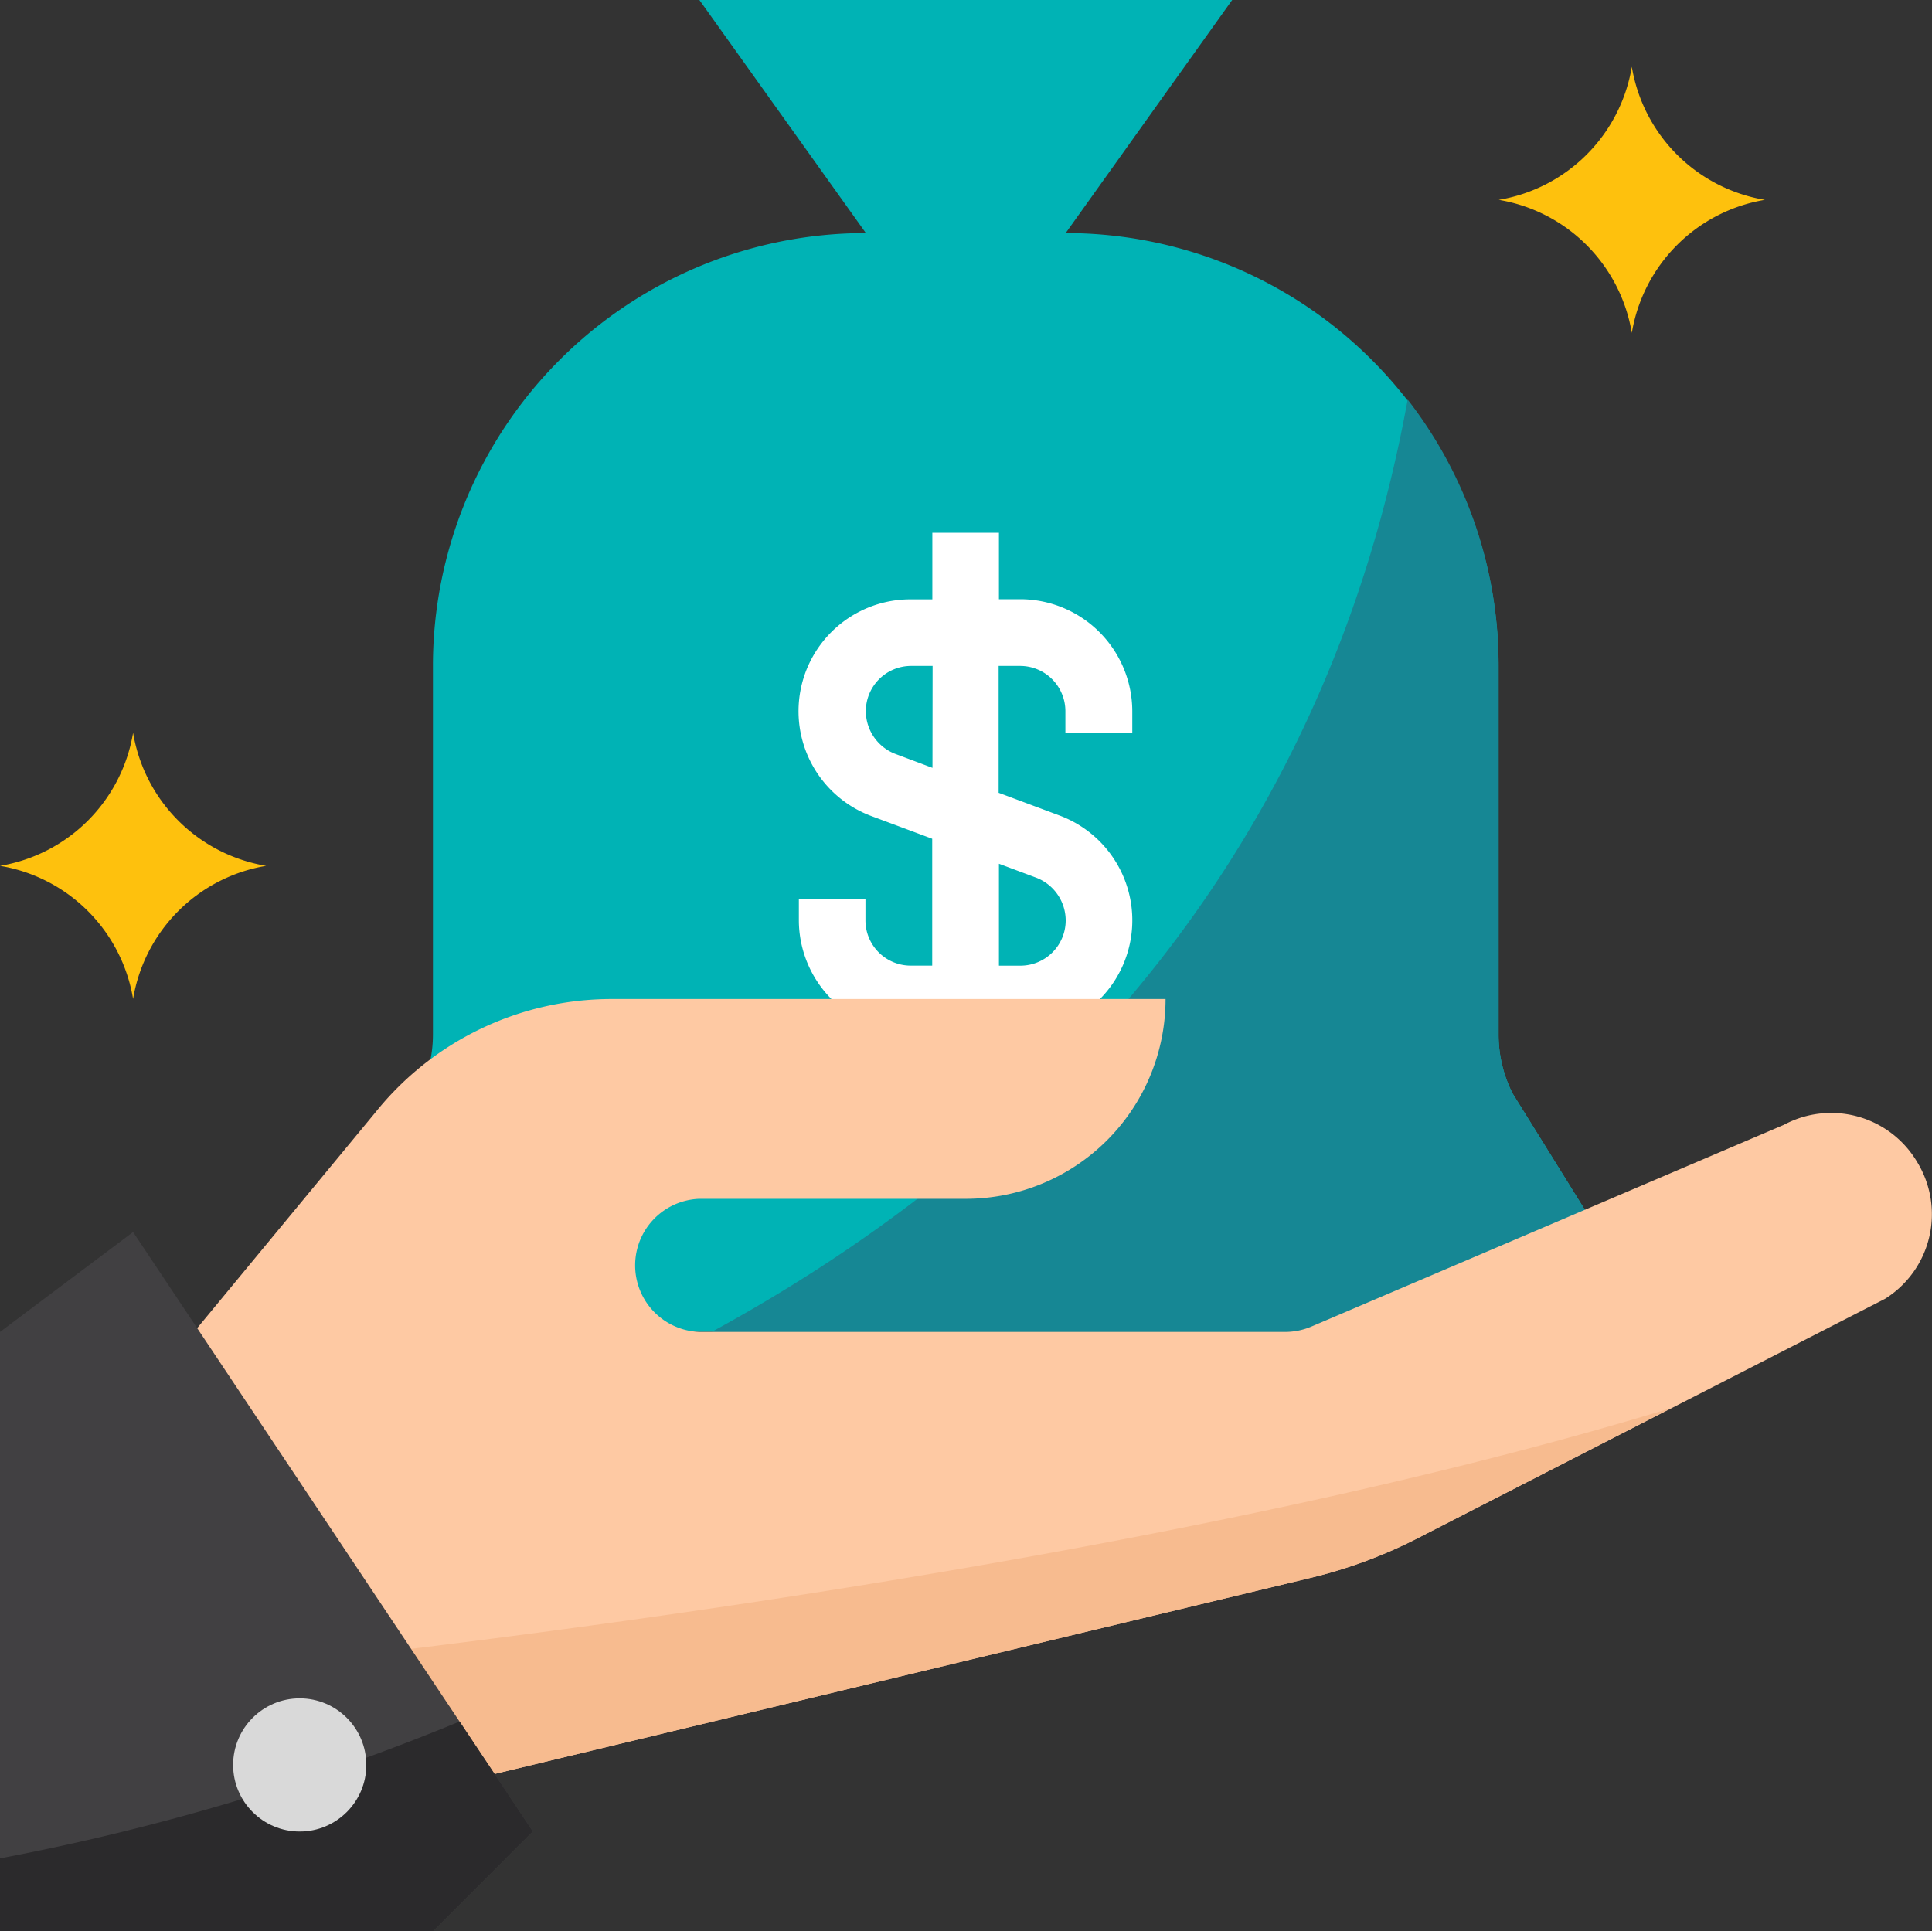 <svg xmlns="http://www.w3.org/2000/svg" width="45" height="44.989" viewBox="0 0 45 44.989">
    <rect x="0" y="0" width="45" height="44.989" fill="#333333" stroke="none"/>
    <defs>
        <style>
            .cls-1{fill:#00b3b5}.cls-4{fill:#fec10d}
        </style>
    </defs>
    <g id="bank" transform="translate(0 -.063)">
        <g id="Group_8866" transform="translate(7.757 .063)">
            <path id="Path_18898" d="M117.729 85.631a1.823 1.823 0 0 0-.271-.962l-1.73-2.785a3.049 3.049 0 0 1-.328-1.384v-8.575a10.083 10.083 0 0 0-10.084-10.084h-4.654A10.083 10.083 0 0 0 90.58 71.925V80.5a3.047 3.047 0 0 1-.326 1.381l-1.73 2.785a1.823 1.823 0 0 0-.271.962 1.814 1.814 0 0 0 1.807 1.807h25.861a1.814 1.814 0 0 0 1.808-1.804z" class="cls-1" transform="translate(-88.253 -56.411)"/>
            <path id="Path_18899" d="M193.867 5.493l3.878-5.43h-12.41l3.878 5.43v1.551h4.654z" class="cls-1" transform="translate(-176.802 -.063)"/>
        </g>
        <path id="Path_18900" fill="#168794" d="M208.985 124.918l-1.73-2.785a3.049 3.049 0 0 1-.326-1.381v-8.579a10.081 10.081 0 0 0-2.118-6.205c-2.071 11.41-9.362 17.988-16.212 21.719h18.849a1.815 1.815 0 0 0 1.552-2.769z" transform="translate(-172.024 -96.597)"/>
        <path id="Path_18901" fill="#fff" d="M219.478 145.924v-.5a2.614 2.614 0 0 0-2.606-2.606h-.5v-1.548h-1.551v1.551h-.5a2.606 2.606 0 0 0-.915 5.05l1.412.527v2.955h-.5a1.055 1.055 0 0 1-1.055-1.055v-.5h-1.551v.5a2.614 2.614 0 0 0 2.606 2.606h2.544a2.606 2.606 0 0 0 .915-5.05l-1.412-.527v-2.955h.5a1.055 1.055 0 0 1 1.055 1.055v.5zm-2.234 3.382a1.071 1.071 0 0 1 .683.993 1.055 1.055 0 0 1-1.055 1.055h-.5v-2.374zm-2.42-2.56l-.869-.326a1.071 1.071 0 0 1-.683-.993 1.055 1.055 0 0 1 1.055-1.055h.5z" transform="translate(-193.105 -128.796)"/>
        <g id="Group_8867" transform="translate(0 1.614)">
            <path id="Path_18902" d="M400.248 23.918a3.77 3.77 0 0 0-3.1-3.1 3.77 3.77 0 0 0 3.1-3.1 3.77 3.77 0 0 0 3.1 3.1 3.77 3.77 0 0 0-3.1 3.1z" class="cls-4" transform="translate(-362.24 -17.713)"/>
            <path id="Path_18903" d="M3.1 200.428a3.769 3.769 0 0 0-3.1-3.1 3.77 3.77 0 0 0 3.1-3.1 3.77 3.77 0 0 0 3.1 3.1 3.769 3.769 0 0 0-3.1 3.1z" class="cls-4" transform="translate(0 -178.709)"/>
        </g>
        <path id="Path_18904" fill="#fec9a3" d="M84.9 268.619a2.327 2.327 0 0 0-3.1-.861l-11.007 4.7a1.557 1.557 0 0 1-.613.124H56.538a1.551 1.551 0 0 1 0-3.1h6.205a4.654 4.654 0 0 0 4.654-4.654H54.49a7.053 7.053 0 0 0-5.5 2.645l-4.863 5.887L49.6 283.4l21.075-5.065a11.2 11.2 0 0 0 2.622-.962l10.859-5.562a2.326 2.326 0 0 0 .744-3.192z" transform="translate(-40.249 -241.493)"/>
        <path id="Path_18905" fill="#f7bb8f" d="M86.578 379.052l1.745 3.2 21.075-5.065a11.193 11.193 0 0 0 2.622-.962l5.872-3.017c-9.758 2.981-22.712 4.843-31.314 5.844z" transform="translate(-78.969 -340.345)"/>
        <path id="Path_18906" fill="#414042" d="M0 328.932v13.962h10.084l2.327-2.327L3.1 326.605z" transform="translate(0 -297.842)"/>
        <path id="Path_18907" fill="#2b2a2c" d="M0 461.226h10.084l2.327-2.327-1.706-2.56A54.858 54.858 0 0 1 0 459.527z" transform="translate(0 -416.174)"/>
        <circle id="Ellipse_506" cx="1.551" cy="1.551" r="1.551" fill="#d9d9d9" transform="translate(5.43 39.625)"/>
    </g>
</svg>
